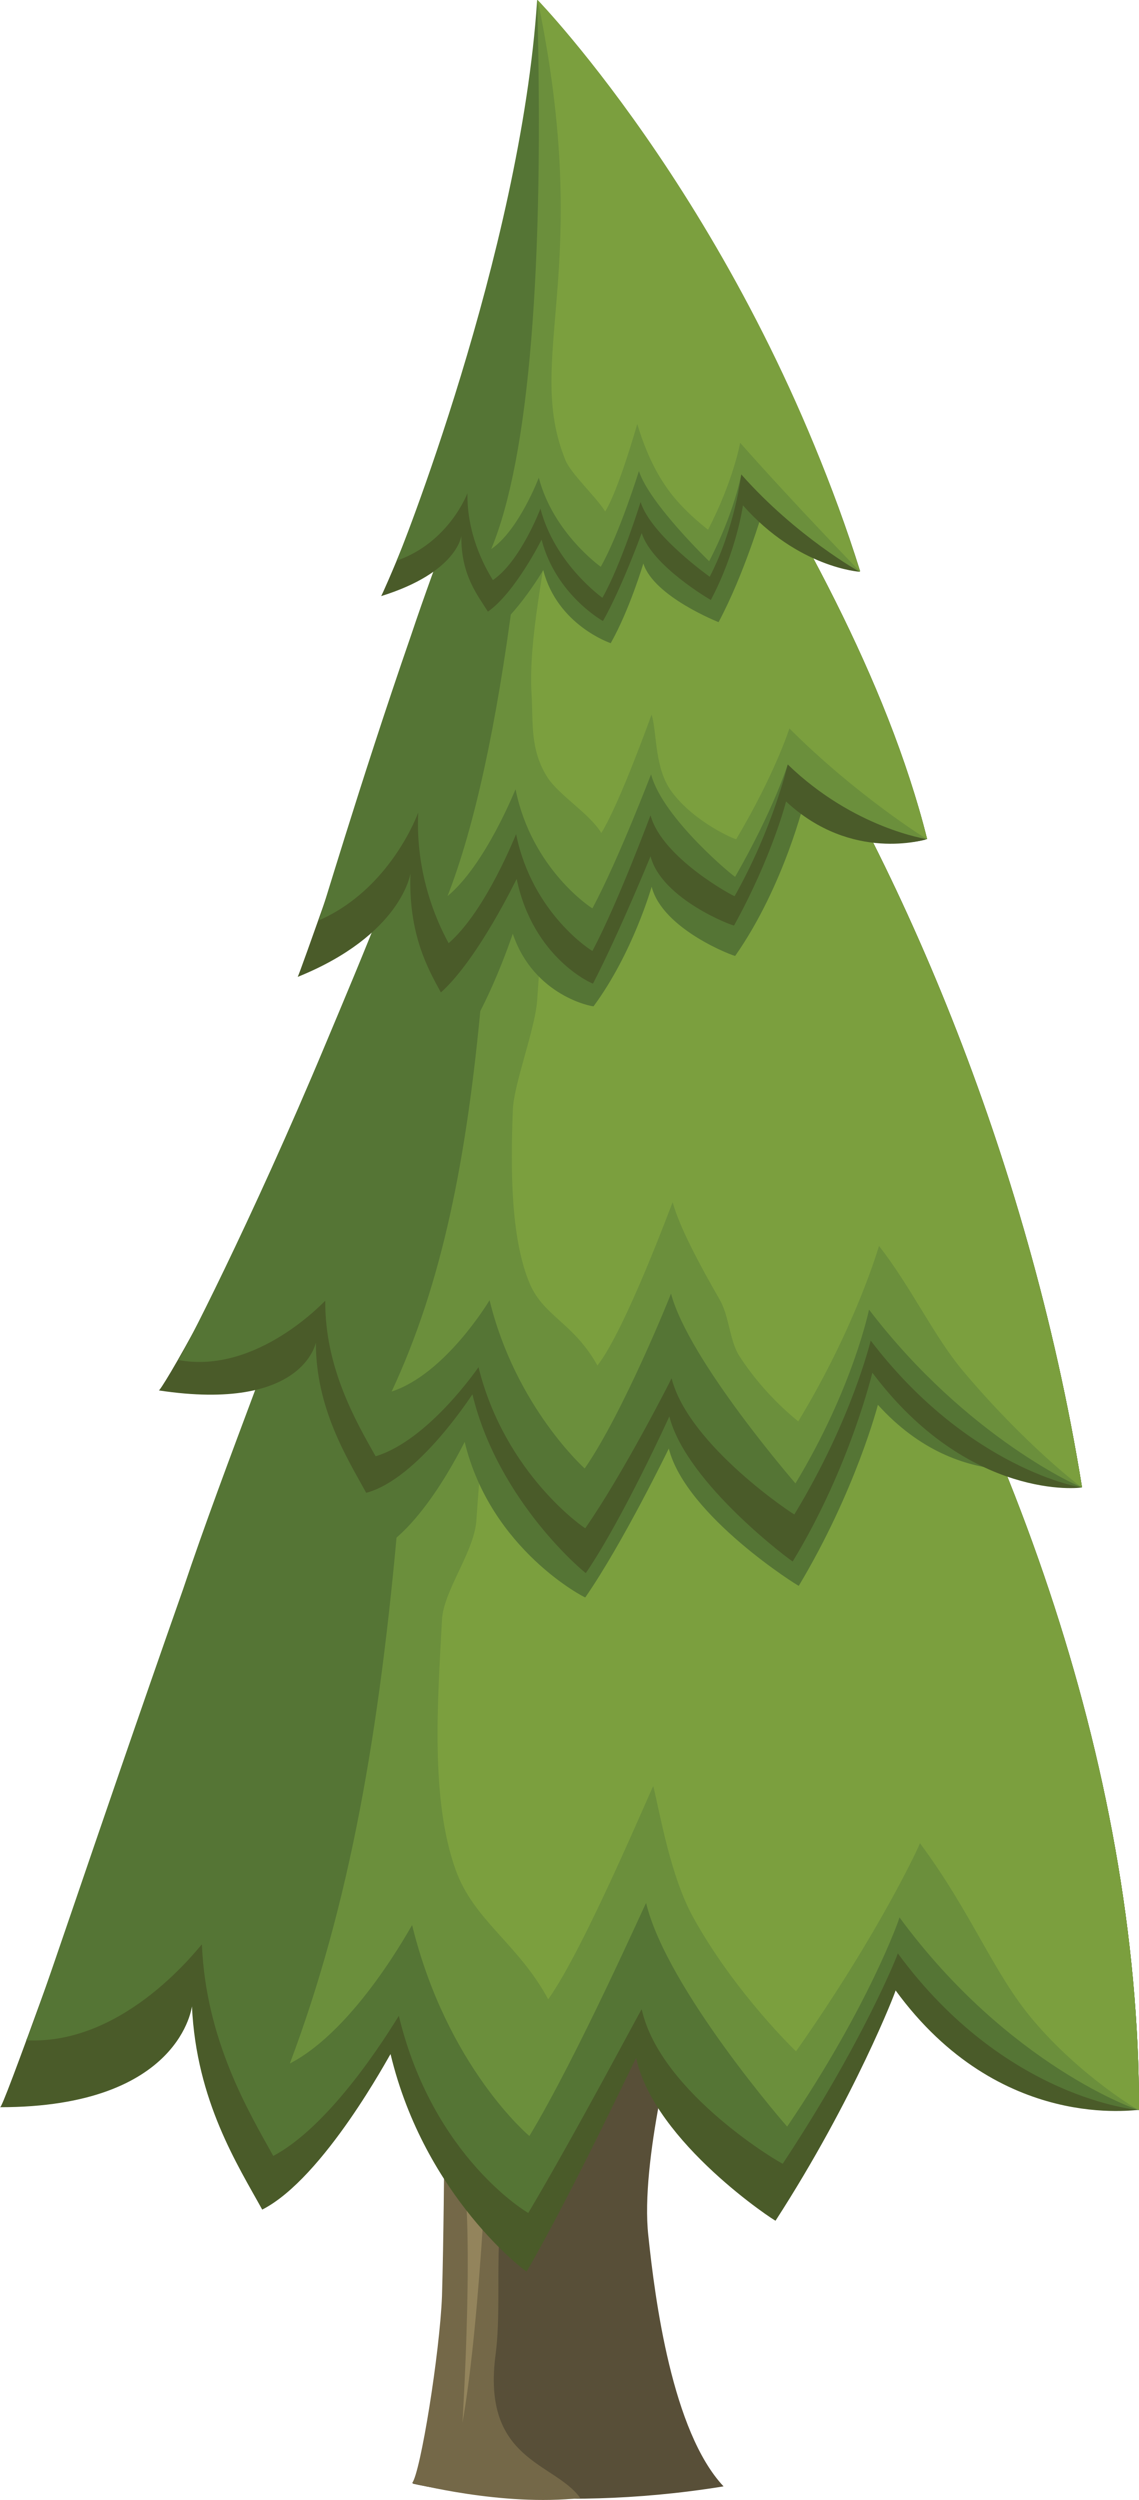 <?xml version="1.0" encoding="utf-8"?>
<!-- Generator: Adobe Illustrator 18.1.1, SVG Export Plug-In . SVG Version: 6.00 Build 0)  -->
<svg version="1.1" id="Warstwa_1" xmlns="http://www.w3.org/2000/svg" xmlns:xlink="http://www.w3.org/1999/xlink" x="0px" y="0px"
	 viewBox="0 0 205.9 451.7" enable-background="new 0 0 205.9 451.7" xml:space="preserve">
<g>
	<g>
		<g>
			<g>
				<g>
					<path fill="#584F38" d="M122.2,366.3c0,0-0.1-24.1-0.3-29.8c-0.1-2.6,0-7.7,0.3-12.4c-3.1,0.8-17-4.8-20-3.5
						c-4.7,4.1-8.8-0.3-13,4.2c0,0,0,0.1,0,0.1c0,0-0.6,30.2-0.8,35.6c-0.2,5.3-0.5,14.1-2.5,17.9c-2,3.8-5.5,11.3-5.5,11.3
						s-0.1,14.9-0.4,25.2s-3.9,32-5.4,33.8c0,0,23.7,5.8,56.2,0.5c-9.3-9.9-12.4-33.8-13.6-45.3
						C115.7,390.5,122.2,366.3,122.2,366.3z"/>
				</g>
				<path fill="#746848" d="M89.1,324.7c0,0,0,0.1,0,0.1c0,0-0.6,30.2-0.8,35.6c-0.2,5.3-0.5,14.1-2.5,17.9
					c-2,3.8-5.5,11.3-5.5,11.3s-0.1,14.9-0.4,25.2c-0.4,10.3-3.9,32-5.4,33.8c0,0,16.3,4.3,30.4,2.7c-4.7-6.5-17.9-6.7-15.3-26
					c1.6-12.4-2-28.5,6.2-44.3c8-15.3,1.1-43.9,0.6-61.1C95.2,321.3,90.3,323.5,89.1,324.7z"/>
				<path fill="#93845C" d="M89.3,325.5c0.5,6.4,1.9,24.4-0.8,50.2c-1.1,10.1-1.2,17.1-3.8,29.4c0,0,14.4-34.8,7.6-82.7
					C91.3,323.4,90.3,324.5,89.3,325.5z"/>
			</g>
		</g>
		<path fill="#93845C" d="M83.2,389.7c3.2-4.4,5.2-8.7,5.2-8.7s-1.4,37.7-4.8,56.7C83.6,437.7,86,399.2,83.2,389.7z"/>
	</g>
	<g>
		<g>
			<path fill="#4A5B29" d="M79.9,121.2c-0.6-1.1,37.1,31.2,68.9,81.2c32.6,50.3,57.2,116.3,57.1,178.8c-0.3-0.2-25.1,4.3-44-21.6
				c0.1,0-7.4,19.5-21.7,41.6c0.2,0.3-21.9-14.1-25.2-29.4c-0.1,0-11.5,24.3-19.8,38.6c0.1,0.2-18.4-13.4-24.6-39.3
				c-0.1,0-12,22.4-23.2,28.1c-4.4-8-11.9-19.6-12.7-36.7c0-0.4-1.7,18.2-34.7,18.2c0.4,0.7,12-32.3,31.2-84.9
				C49.1,243.3,77.7,173.7,79.9,121.2z"/>
			<path fill="#557535" d="M79.9,121.2c-0.6-1.1,37.1,31.2,68.9,81.2c32.6,50.3,57.2,116.3,57.1,178.8c-0.2,0-24.2-1.9-43.6-28.3
				c0.1,0-6.3,16.1-20.8,38c0.2,0.3-22.1-12.6-25.5-27.9c-0.1,0-12,22.5-20.5,36.8c0.1,0.1-17.2-9.9-23.4-35.6
				c-0.1,0-11.2,19.2-22.7,25.3c-4.4-7.9-12.2-20.9-12.9-38.2c-0.1-0.2-13.6,18.3-31.8,17.3c0.5,0.2,12-34.9,28.4-81.5
				C48.6,240.8,75.8,184,79.9,121.2z"/>
			<path fill="#6B8F3C" d="M79.9,121.2c-0.6-1.1,37.1,31.2,68.9,81.2c32.6,50.3,57.2,116.3,57.1,178.8c-0.2,0.1-23.6-8-43.3-34.8
				c0.1,0-5.5,16-20.3,37.8c0.3,0.4-21.8-24.9-25.5-40.4c-0.1,0-12.4,27.7-21.1,42.1c0.1,0.1-14.9-12.4-21.2-38.1
				c-0.1,0-10.1,18.8-22.1,25C74,315.4,74.1,249.1,79.9,121.2z"/>
			<path fill="#7B9F3E" d="M79.9,121.2c-0.6-1.1,37.1,31.2,68.9,81.2c32.6,50.3,57.2,116.3,57.1,178.8c0,0.2-10.7-6.2-19.2-16.3
				c-7.1-8.4-11.1-19.4-20.4-31.9c0.1,0-7.2,16-22.4,37.6c0.3,0.3-11-10.4-18.7-24.4c-4-7.4-5.8-18.1-7.1-23.5
				c-0.2,0-12.4,29.3-19,38.5c-5.4-10-13.4-14.2-16.7-23.3c-4.6-12.7-3.3-30.3-2.5-45.3c0.3-5.2,5.7-12.1,6.2-17.7
				C88.4,240.9,95.6,196,79.9,121.2z"/>
		</g>
		<path fill="#557535" d="M92.4,72.5c-0.2-0.5,22.4,16.4,45.6,51.5c23.4,34.8,43.7,79.8,53.5,140.4c-0.1,0.2-17.7,6.1-32.8-10.6
			c0,0-4,15.5-14.3,32.7c0.1,0.2-20.4-12.6-23.5-24.8c0,0-8.3,17.1-15.1,26.9c0,0.1-17.1-8.6-21.8-28.1c-0.1,0.1-8.7,18.2-18.1,20.6
			c-3.4-6.2-8.9-20.8-8.9-32.7c0-0.3-16.3-10.5-0.4-46.6C72.1,166.3,91.4,112.2,92.4,72.5z"/>
		<g>
			<path fill="#4A5B29" d="M92.6,66.8c-0.2-0.5,22.4,16.4,45.6,51.5c23.4,34.8,47.6,89.9,57.4,150.4c-0.1,0.2-20.5,2.5-37.9-20.7
				c0-0.1-4,17-14.4,34.1c0.1,0.2-19.2-14-22.3-26.2c0,0-8.4,18.5-15.1,28.3c0,0.1-15.8-12.8-20.5-32.3c-0.1,0.1-9.8,15.3-19.2,17.8
				c-3.4-6.2-9.1-15.2-9.1-27.1c0-0.3-2,12.6-28.4,8.6c0.2,0.4,12-19.1,28-55.2C72.3,160.7,91.6,106.6,92.6,66.8z"/>
			<path fill="#557535" d="M92.6,66.8c-0.2-0.5,22.4,16.4,45.6,51.5c23.4,34.8,47.6,89.9,57.4,150.4c0,0.2-20.5-3.3-38.2-26.5
				c0-0.1-3.3,14.1-13.8,31.4c0.1,0.2-19.1-12.4-22.2-24.6c0,0.1-8.7,17.2-15.6,27.1c0,0.1-14.5-9.7-19.3-29.1c0,0-9,13.2-18.6,16.1
				c-3.5-6.2-9.2-16-9.1-28.1c0-0.1-12.3,13.4-26.6,10.7c0.3,0.1,13.2-24.9,26.7-57.2C72.2,156.8,90.3,114.5,92.6,66.8z"/>
			<path fill="#6B8F3C" d="M92.6,66.8c-0.2-0.5,22.4,16.4,45.6,51.5c23.4,34.8,47.6,89.9,57.4,150.4c0,0.2-20.8-8.9-38.5-32.1
				c0-0.1-2.8,14-13.3,31.4c0.1,0.1-19.3-22.2-22.5-34.3c0,0.1-8.6,21.5-15.6,31.6c0.1,0.1-12.5-11.1-17.2-30.4
				c0,0-7.9,13.3-17.7,16.5C89.1,212.2,88.6,162.1,92.6,66.8z"/>
			<path fill="#7B9F3E" d="M92.6,66.8c-0.2-0.5,22.4,16.4,45.6,51.5c23.4,34.8,47.6,89.9,57.4,150.4c0,0.2-10.3-7.7-21.5-21
				c-5.3-6.3-9.4-15.2-15.2-22.6c0-0.1-4,14.2-14.6,31.7c0.1,0-5.8-4.3-10.7-11.9c-1.7-2.7-1.8-7.2-3.5-10.1
				c-3.8-6.6-7.3-13.2-8.5-17.6c-0.1,0.1-8.5,23-13.6,29.5c-4.3-7.7-9.6-8.8-12.2-14.7c-3.5-8.2-3.5-20.8-3.1-31.3
				c0.1-4.7,4-14.6,4.4-19.9C98.8,155.5,102.6,120,92.6,66.8z"/>
		</g>
		<path fill="#557535" d="M99.4,30.9c-0.2-0.5,13.8,19.3,29.1,43.5c15.4,24.7,31.9,48.1,39.1,77.2c0-0.1-10.3,3.9-22.1-7.2
			c0,0-3.7,15.6-12.6,28.3c-0.1,0.1-13.1-4.7-15.1-12.5c0,0-3.4,12-10.5,21.6c-0.1,0.1-10.8-1.8-14.6-13.1c0-0.1-5.6,17.1-12.3,23.2
			c-2.3-4.2-6.8-27.4-6.4-38.4c0,0-9.7-0.3,1.6-31.3C86.5,90.5,98.7,57,99.4,30.9z"/>
		<g>
			<path fill="#4A5B29" d="M99.2,25.3c-0.2-0.5,13.8,19.3,29.1,43.5c15.4,24.7,31.7,53.8,39,82.9c0-0.1-13.3,4.2-25.2-6.9
				c0,0-2.5,9.9-9.4,22.4c0,0.2-13.1-4.7-15.1-12.5c0,0-5.6,13.7-10.4,23c0,0.1-10.8-4.5-13.8-18.9c0-0.1-6.9,14.4-13.7,20.5
				c-2.3-4.2-5.9-10.5-5.5-21.5c0,0-1.6,11.1-20.4,18.7c0.1,0.3,10.2-28.8,21.4-59.8C86.3,84.9,98.5,51.4,99.2,25.3z"/>
			<path fill="#557535" d="M99.2,25.3c-0.2-0.5,13.8,19.3,29.1,43.5c15.4,24.7,32,53.7,39.3,82.8c0,0-13.2-1.9-25.2-13.5
				c0,0-2.6,11.4-9.6,23.8c0.1,0.2-13.1-6.8-15.2-14.6c0-0.1-5.7,15.4-10.5,24.5c0,0.1-10.9-6.7-13.8-21.1c0-0.1-5.4,13.8-12.2,19.7
				c-2.3-4.2-6-12.7-5.5-23.6c0,0-4.9,13.8-18,19.5c0.1,0.3,7.2-24.1,16.7-51.5C83.6,87,97.8,56.3,99.2,25.3z"/>
			<path fill="#6B8F3C" d="M99.2,25.3c-0.2-0.5,13.8,19.3,29.1,43.5c15.4,24.7,32,53.7,39.3,82.8c0,0-13.2-1.9-25.2-13.5
				c0,0-2.5,8.1-9.5,20.3c0.1,0.3-13.1-10.5-15.2-18.5c0-0.1-5.8,15.2-10.6,24.2c0,0.1-11-7-13.9-21.5c0-0.1-5.4,13.6-12.3,19.3
				C90.8,136.5,96.6,88.3,99.2,25.3z"/>
			<path fill="#7B9F3E" d="M99.2,25.3c-0.2-0.5,13.8,19.3,29.1,43.5c15.4,24.7,32,53.7,39.3,82.8c0,0.1-12.8-7.9-24.9-20
				c0,0-2.5,8-9.6,20c0,0.2-7.6-3-11.7-8.6c-3.1-4.2-2.6-10.4-3.6-13.9c0-0.1-5.6,15.7-9.1,21.4c-2-3.4-7.6-6.8-9.7-10
				c-3.2-5-2.6-9.8-2.9-14.9C94.9,104.6,107.7,79.5,99.2,25.3z"/>
		</g>
		<path fill="#557535" d="M97.3,5.6c0,0,38.2,33.8,58.2,97.6c0,0-7.6,0.4-17.6-10.9c0,0-3.3,11.3-8,20.1c0,0-11.7-4.6-13.6-10.6
			c0,0-2.5,8.4-5.9,14.4c0,0-9.6-3.2-12.2-13.2c0,0-4.8,8.2-9.8,11.6c-1.8-2.9-4.9-12.8-4.8-19.9c0,0,0,2.2-14.6,12.9
			C69.1,107.7,99.1,45.9,97.3,5.6z"/>
		<g>
			<path fill="#4A5B29" d="M97.1,0c0,0,38.3,39.5,58.3,103.3c0,0-11.1-0.7-21.1-12c0,0-1.1,8.2-5.8,17.1c0,0-10.6-6.1-12.5-12.1
				c0,0-3.6,9.9-7,15.9c0,0-8.5-4.7-11.1-14.7c0,0-4.8,9.6-9.7,13c-1.8-2.9-4.9-6.6-4.8-13.7c0,0-0.7,6.6-14.5,10.9
				C69.1,107.7,99,40.3,97.1,0z"/>
			<path fill="#557535" d="M97.1,0c0,0,38.3,39.5,58.3,103.3c0,0-11.4-6.3-21.4-17.6c0,0-1.1,9.6-5.7,18.5c0,0-10.6-7.5-12.5-13.5
				c0,0-3.5,11.3-6.9,17.3c0,0-8.6-6.1-11.2-16.1c0,0-3.6,9.5-8.6,12.9c-1.8-2.9-4.7-8.6-4.6-15.7c0,0-3.3,8.9-12.8,12.2
				C71.8,101.3,94.1,45.9,97.1,0z"/>
			<path fill="#6B8F3C" d="M97.1,0c0,0,38.3,39.5,58.3,103.3c0,0-11.4-6.3-21.4-17.6c0,0-1.2,6.8-5.8,15.7c0,0-10.8-10.4-12.7-16.3
				c0,0-3.5,11.3-6.9,17.3c0,0-8.6-6.1-11.2-16.1c0,0-3.6,9.5-8.6,12.9C95.7,82.6,98.4,48.2,97.1,0z"/>
			<path fill="#7B9F3E" d="M97.2,0c0,0,38.3,39.5,58.3,103.3c0,0-11.7-12-21.7-23.3c0,0-1.2,6.8-5.8,15.7c0,0-4.3-3.2-7.2-7.2
				c-3-4.1-4.7-8.9-5.6-11.9c0,0-3.4,12-5.8,15.8c-1.6-2.6-6.2-6.8-7.2-9.3C94.7,64.6,107.4,49,97.2,0z"/>
		</g>
	</g>
</g>
</svg>
